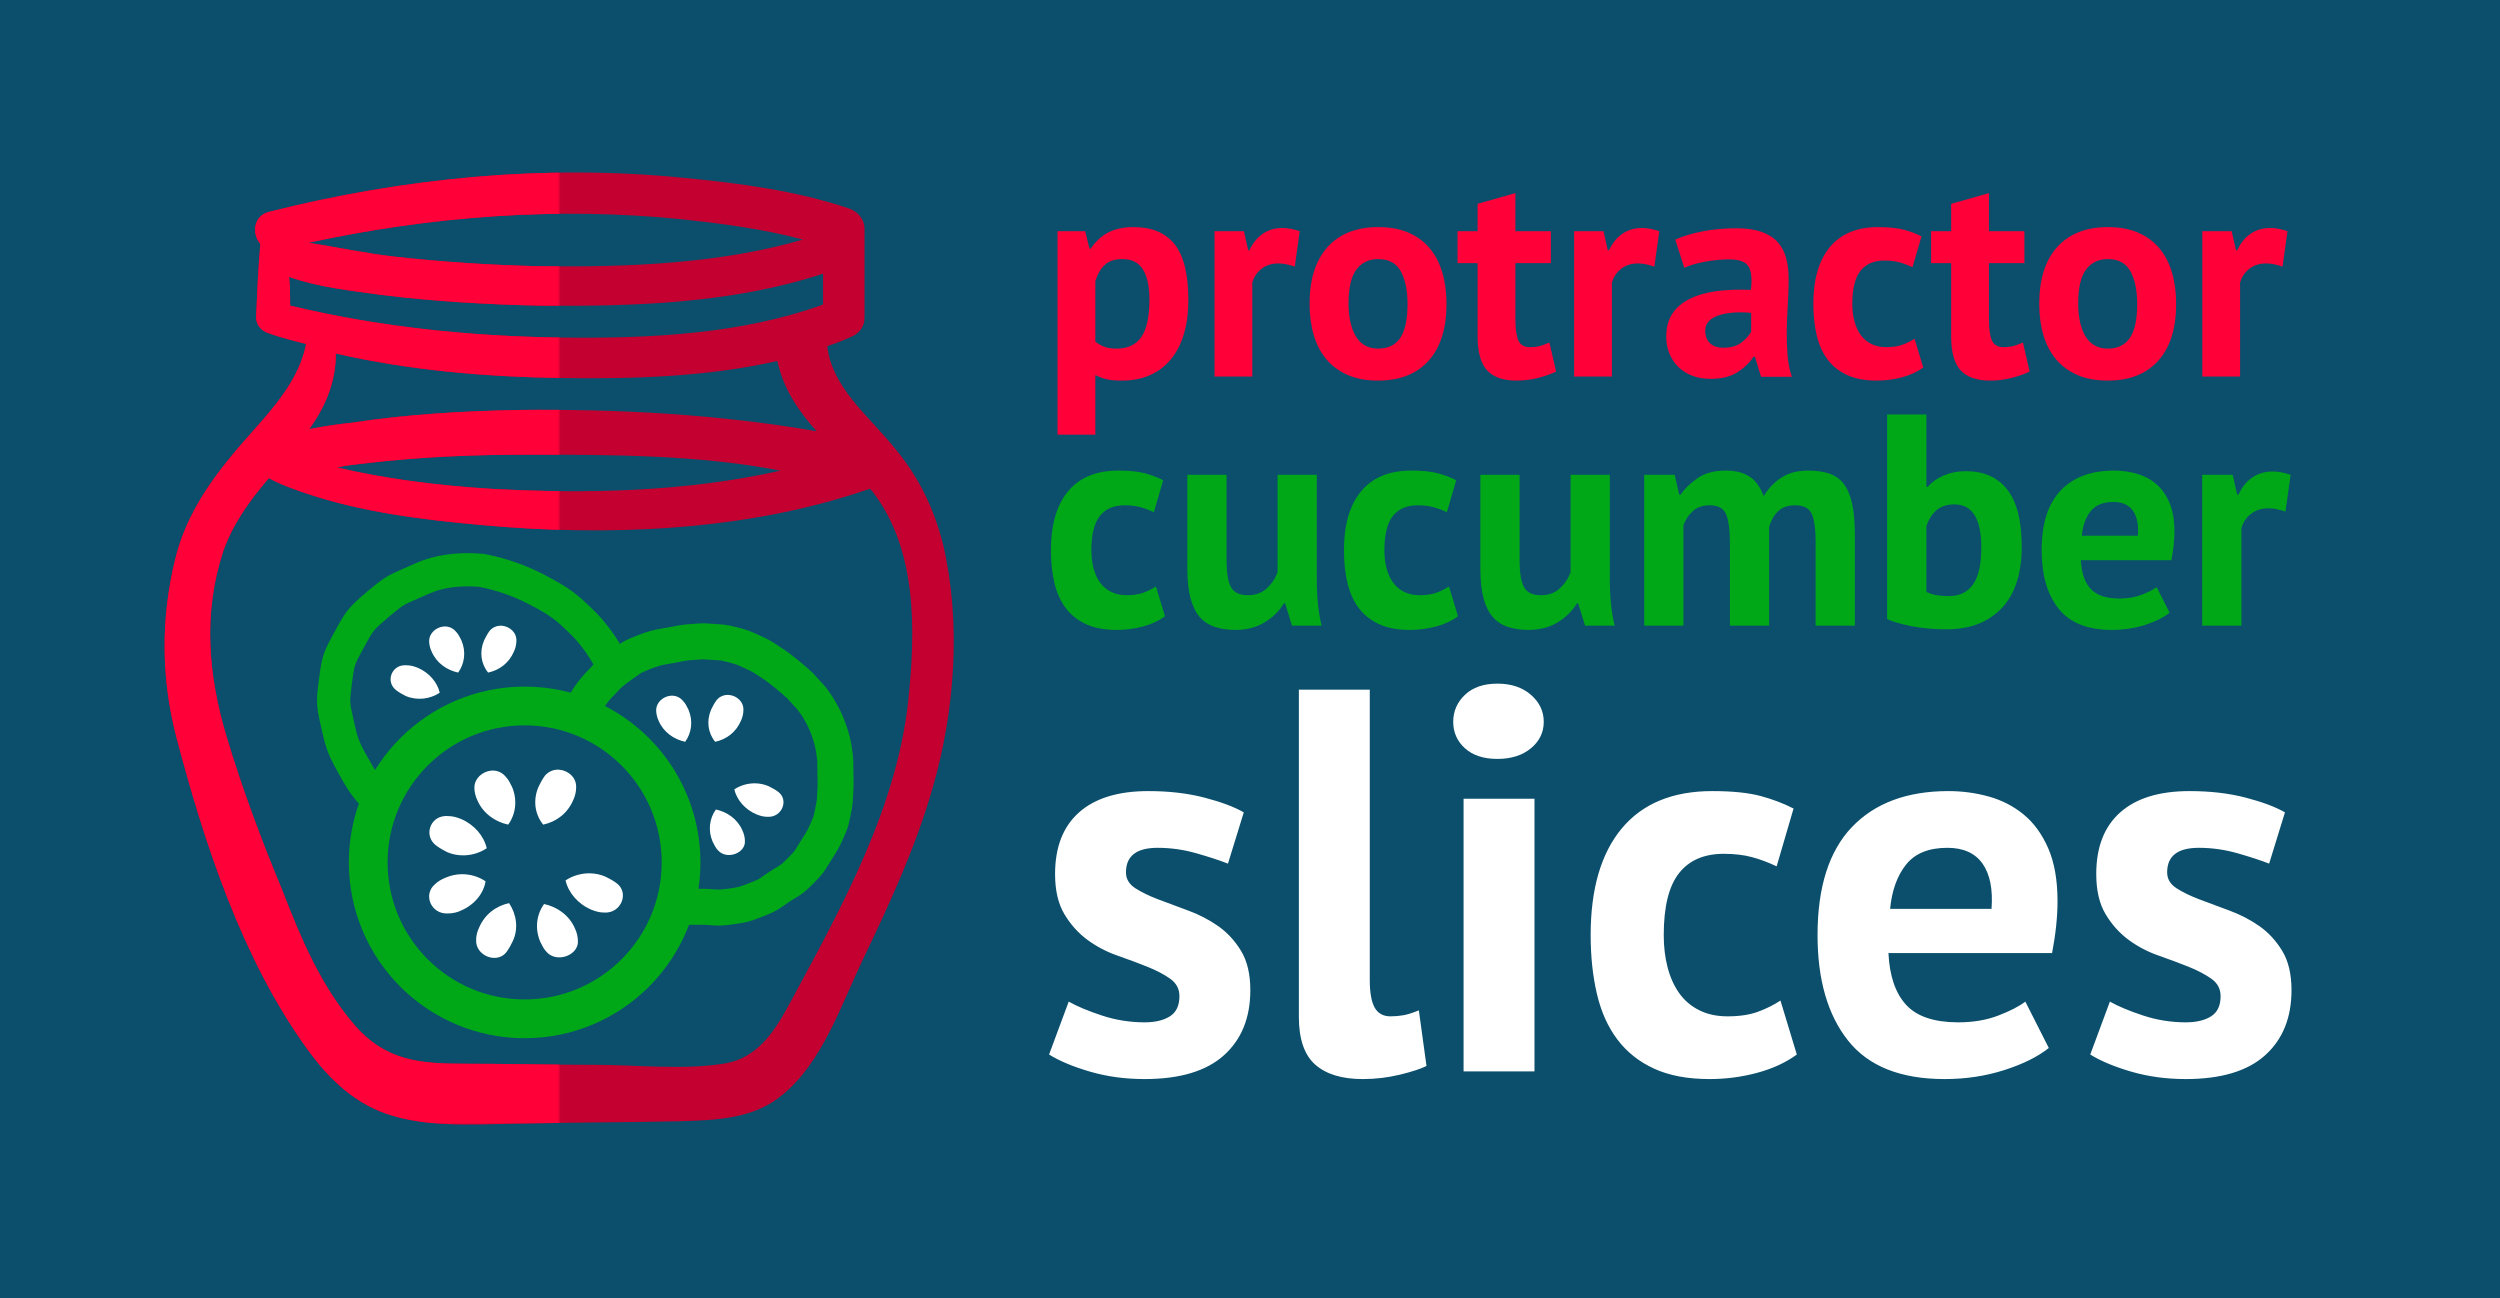 <?xml version="1.0" encoding="UTF-8"?>
<svg width="903px" height="469px" viewBox="0 0 903 469" version="1.1" xmlns="http://www.w3.org/2000/svg" xmlns:xlink="http://www.w3.org/1999/xlink">
    <!-- Generator: Sketch 55.2 (78181) - https://sketchapp.com -->
    <title>Logo</title>
    <desc>Created with Sketch.</desc>
    <defs>
        <rect id="path-1" x="0" y="0" width="143" height="344"></rect>
    </defs>
    <g id="Transparent" stroke="none" stroke-width="1" fill="none" fill-rule="evenodd">
        <g id="Logo">
            <rect id="background" fill="#0B4F6C" x="0" y="0" width="903" height="469"></rect>
            <g id="icon" transform="translate(59, 62)">
                <g id="jar">
                    <path d="M281.7,134.923 C278.242,121.077 272.479,109.538 263.258,98.769 C254.421,88 241.358,77.615 239.821,63 C242.511,62.231 245.2,61.077 247.889,59.923 C250.963,58.769 253.268,56.462 253.268,52.615 C253.268,41.846 253.268,31.462 253.268,20.692 C253.268,17.231 250.963,14.538 247.889,13.385 C228.679,6.846 207.932,4.154 187.953,2.231 C137.621,-2.769 86.905,2.231 38.111,14.538 C32.347,16.077 31.963,22.615 35.037,26.077 C34.268,34.923 33.884,43.769 33.5,52.615 C33.5,55.308 35.421,57.615 38.111,58.385 C42.337,59.923 46.947,61.077 51.558,62.231 C48.484,78.385 34.653,90.308 24.663,102.615 C15.442,113.769 7.758,125.692 4.3,139.923 C-1.079,161.846 -0.695,183.385 4.684,204.154 C14.674,242.231 28.505,284.538 51.942,316.846 C60.011,328 69.616,337.231 83.063,341.077 C98.816,345.692 116.874,343.769 133.011,343.769 C150.684,343.385 168.742,343.385 186.416,343 C199.479,342.615 213.311,342.231 223.684,333.385 C237.9,321.846 244.816,301.077 252.5,284.923 C262.105,264.923 271.711,244.154 277.858,222.615 C285.926,194.923 288.232,163 281.7,134.923 Z M187.568,17.231 C201.784,18.769 216.768,20.692 230.984,24.538 C200.632,33.385 167.205,34.538 135.7,34.154 C118.411,33.769 100.737,32.615 83.447,30.692 C73.074,29.538 62.7,27.231 52.326,25.692 C96.895,16.077 142.232,12.615 187.568,17.231 Z M45.795,48.385 C45.795,44.923 45.795,41.462 45.411,38 C56.168,41.846 68.079,43 78.837,44.538 C97.663,46.846 116.874,48 135.7,48.385 C169.511,48.769 205.626,47.615 238.284,36.846 C238.284,40.692 238.284,44.154 238.284,48 C208.7,58.769 175.274,60.308 144.153,59.923 C111.111,59.538 77.684,56.077 45.795,48.385 Z M128.784,86.077 C108.421,86.462 88.058,87.615 68.079,90.692 C64.237,91.077 58.474,91.846 52.711,93 C58.474,84.923 62.316,76.077 62.316,65.692 C89.211,71.846 116.874,74.154 144.153,74.538 C169.511,74.923 196.405,74.154 221.763,68.385 C224.068,78.769 229.447,86.462 235.979,93.769 C200.632,87.615 164.132,85.692 128.784,86.077 Z M222.916,108 C188.721,115.692 152.605,116.462 118.026,114.538 C99.584,113.385 80.758,111.077 62.7,106.846 C66.158,106.077 70,105.692 73.458,105.308 C92.668,103 112.263,102.231 131.474,102.231 C161.058,102.231 193.332,102.231 222.916,108 Z M269.021,191.462 C264.795,229.923 245.2,265.308 227.142,298.769 C221.379,309.538 215.232,320.308 202.168,322.231 C187.184,324.538 171.047,322.615 156.063,322.615 C140.695,322.615 124.942,322.231 109.574,322.231 C93.053,322.231 80.374,321.462 68.847,308 C56.937,294.154 49.637,276.846 43.105,259.923 C35.421,241.462 28.505,223 22.742,203.769 C16.211,181.846 14.289,159.538 21.589,137.231 C25.047,127.231 31.195,118.769 38.111,110.692 C42.337,113 46.563,114.538 51.174,116.077 C71.537,123 93.437,125.692 114.568,127.615 C160.289,131.846 210.237,129.923 254.037,114.923 C254.421,114.923 254.805,114.538 255.189,114.538 C255.574,114.923 255.574,114.923 255.958,115.308 C272.479,136.462 271.711,166.077 269.021,191.462 Z" id="Shape" fill="#C3002F" fill-rule="nonzero"></path>
                    <g id="jar-left">
                        <mask id="mask-2" fill="white">
                            <use xlink:href="#path-1"></use>
                        </mask>
                        <g id="Mask"></g>
                        <path d="M281.7,134.923 C278.242,121.077 272.479,109.538 263.258,98.769 C254.421,88 241.358,77.615 239.821,63 C242.511,62.231 245.2,61.077 247.889,59.923 C250.963,58.769 253.268,56.462 253.268,52.615 C253.268,41.846 253.268,31.462 253.268,20.692 C253.268,17.231 250.963,14.538 247.889,13.385 C228.679,6.846 207.932,4.154 187.953,2.231 C137.621,-2.769 86.905,2.231 38.111,14.538 C32.347,16.077 31.963,22.615 35.037,26.077 C34.268,34.923 33.884,43.769 33.5,52.615 C33.5,55.308 35.421,57.615 38.111,58.385 C42.337,59.923 46.947,61.077 51.558,62.231 C48.484,78.385 34.653,90.308 24.663,102.615 C15.442,113.769 7.758,125.692 4.3,139.923 C-1.079,161.846 -0.695,183.385 4.684,204.154 C14.674,242.231 28.505,284.538 51.942,316.846 C60.011,328 69.616,337.231 83.063,341.077 C98.816,345.692 116.874,343.769 133.011,343.769 C150.684,343.385 168.742,343.385 186.416,343 C199.479,342.615 213.311,342.231 223.684,333.385 C237.9,321.846 244.816,301.077 252.5,284.923 C262.105,264.923 271.711,244.154 277.858,222.615 C285.926,194.923 288.232,163 281.7,134.923 Z M187.568,17.231 C201.784,18.769 216.768,20.692 230.984,24.538 C200.632,33.385 167.205,34.538 135.7,34.154 C118.411,33.769 100.737,32.615 83.447,30.692 C73.074,29.538 62.7,27.231 52.326,25.692 C96.895,16.077 142.232,12.615 187.568,17.231 Z M45.795,48.385 C45.795,44.923 45.795,41.462 45.411,38 C56.168,41.846 68.079,43 78.837,44.538 C97.663,46.846 116.874,48 135.7,48.385 C169.511,48.769 205.626,47.615 238.284,36.846 C238.284,40.692 238.284,44.154 238.284,48 C208.7,58.769 175.274,60.308 144.153,59.923 C111.111,59.538 77.684,56.077 45.795,48.385 Z M128.784,86.077 C108.421,86.462 88.058,87.615 68.079,90.692 C64.237,91.077 58.474,91.846 52.711,93 C58.474,84.923 62.316,76.077 62.316,65.692 C89.211,71.846 116.874,74.154 144.153,74.538 C169.511,74.923 196.405,74.154 221.763,68.385 C224.068,78.769 229.447,86.462 235.979,93.769 C200.632,87.615 164.132,85.692 128.784,86.077 Z M222.916,108 C188.721,115.692 152.605,116.462 118.026,114.538 C99.584,113.385 80.758,111.077 62.7,106.846 C66.158,106.077 70,105.692 73.458,105.308 C92.668,103 112.263,102.231 131.474,102.231 C161.058,102.231 193.332,102.231 222.916,108 Z M269.021,191.462 C264.795,229.923 245.2,265.308 227.142,298.769 C221.379,309.538 215.232,320.308 202.168,322.231 C187.184,324.538 171.047,322.615 156.063,322.615 C140.695,322.615 124.942,322.231 109.574,322.231 C93.053,322.231 80.374,321.462 68.847,308 C56.937,294.154 49.637,276.846 43.105,259.923 C35.421,241.462 28.505,223 22.742,203.769 C16.211,181.846 14.289,159.538 21.589,137.231 C25.047,127.231 31.195,118.769 38.111,110.692 C42.337,113 46.563,114.538 51.174,116.077 C71.537,123 93.437,125.692 114.568,127.615 C160.289,131.846 210.237,129.923 254.037,114.923 C254.421,114.923 254.805,114.538 255.189,114.538 C255.574,114.923 255.574,114.923 255.958,115.308 C272.479,136.462 271.711,166.077 269.021,191.462 Z" id="Shape" fill="#FF0039" fill-rule="nonzero" mask="url(#mask-2)"></path>
                    </g>
                </g>
                <g id="slices" transform="translate(55, 137)" fill-rule="nonzero">
                    <g id="cucumber">
                        <path d="M67.415,27.028 C65.783,26.861 64.065,27.428 62.863,28.846 C61.989,30.01 61.442,31.137 60.86,32.301 C59.111,36.374 59.694,40.737 62.317,43.938 C66.396,43.065 69.855,40.465 71.604,36.392 C72.186,35.228 72.514,33.737 72.514,32.574 C72.696,29.483 70.135,27.307 67.415,27.028 Z M46.201,27.301 C43.54,27.554 41.011,29.665 41.011,32.574 C41.011,33.737 41.338,35.228 41.922,36.392 C43.67,40.465 47.402,43.065 51.482,43.937 C53.813,40.738 54.413,36.374 52.665,32.301 C52.082,31.137 51.536,29.992 50.662,29.119 C49.46,27.701 47.797,27.149 46.201,27.301 L46.201,27.301 Z M31.906,41.301 C27.312,41.537 25.26,47.301 29.084,50.301 C30.249,51.174 31.378,51.81 32.544,52.392 C36.622,54.137 41.339,53.538 44.835,51.21 C43.961,47.429 40.993,43.956 36.914,42.21 C35.457,41.629 34.274,41.301 32.817,41.301 C32.489,41.265 32.213,41.286 31.906,41.301 Z" id="Shape" fill="#FFFFFF"></path>
                        <path d="M77.173,19.312 C85.023,23.434 86.778,24.772 92.761,30.746 C96.487,34.466 100.083,40.071 101.786,43.783 L112.693,38.779 C110.441,33.871 106.103,27.11 101.239,22.254 C94.446,15.471 91.739,13.407 82.751,8.688 C75.923,5.103 68.662,2.574 60.987,1.107 L60.675,1.047 L60.358,1.021 C51.082,0.248 42.943,1.383 36.006,4.511 C34.411,5.23 29.27,7.445 28.182,7.97 C27.429,8.333 26.748,8.692 26.076,9.084 C24.081,10.248 22.229,11.649 18.921,14.44 C15.327,17.473 13.589,19.083 12.073,20.88 C11.338,21.751 10.688,22.638 10.041,23.642 C9.206,24.938 9.1,25.128 6.74,29.43 C2.677,36.835 2.289,38.047 1.179,46.565 C0.572,51.218 0.415,53.214 0.569,55.579 C0.71,57.744 0.92,58.827 2.144,64.308 C3.909,72.209 4.675,74.039 9.788,83.002 C13.612,89.706 17.009,93.586 21.231,94.723 L24.35,83.135 C24.612,83.206 24.715,83.26 24.695,83.245 C24.467,83.074 24.144,82.766 23.754,82.32 C22.755,81.179 21.557,79.414 20.212,77.057 C15.649,69.058 15.331,68.299 13.856,61.692 C12.801,56.97 12.626,56.069 12.543,54.799 C12.456,53.459 12.57,52.013 13.078,48.116 C13.999,41.055 13.928,41.276 17.26,35.202 C19.4,31.302 19.527,31.076 20.13,30.139 C20.506,29.555 20.853,29.082 21.244,28.618 C22.194,27.493 23.561,26.226 26.66,23.612 C29.477,21.235 30.872,20.179 32.123,19.449 C32.51,19.224 32.915,19.01 33.397,18.777 C34.209,18.386 39.137,16.263 40.939,15.45 C45.814,13.251 51.829,12.391 59.047,12.954 C65.45,14.209 71.487,16.327 77.173,19.312 Z" id="Path-2" fill="#00A818"></path>
                    </g>
                    <g id="cucumber" transform="translate(95, 32)">
                        <path d="M54.415,20.028 C52.783,19.861 51.065,20.428 49.863,21.846 C48.989,23.01 48.442,24.137 47.86,25.301 C46.111,29.374 46.694,33.737 49.317,36.938 C53.396,36.065 56.855,33.465 58.604,29.392 C59.186,28.228 59.514,26.737 59.514,25.574 C59.696,22.483 57.135,20.307 54.415,20.028 Z M33.201,20.301 C30.54,20.554 28.011,22.665 28.011,25.574 C28.011,26.737 28.338,28.228 28.922,29.392 C30.67,33.465 34.402,36.065 38.482,36.937 C40.813,33.738 41.413,29.374 39.665,25.301 C39.082,24.137 38.536,22.992 37.662,22.119 C36.46,20.701 34.797,20.149 33.201,20.301 L33.201,20.301 Z M63.794,51.938 C61.125,51.886 58.422,52.665 56.237,54.119 C57.111,57.901 60.079,61.374 64.158,63.119 C65.615,63.701 66.798,64.028 68.255,64.028 C73.5,64.319 76.067,57.846 71.988,54.938 C70.823,54.064 69.694,53.519 68.528,52.937 C66.999,52.283 65.395,51.968 63.794,51.937 L63.794,51.938 Z M49.59,61.392 C47.259,64.592 46.658,68.955 48.406,73.028 C48.989,74.192 49.535,75.337 50.41,76.21 C53.615,79.701 60.352,77.119 60.061,72.755 C60.061,71.592 59.733,70.101 59.15,68.937 C57.402,64.864 53.669,62.264 49.59,61.392 Z" id="Shape" fill="#FFFFFF"></path>
                        <path d="M79.169,25.442 C80.352,27.006 81.389,28.64 82.282,30.344 C83.214,32.125 83.995,33.995 84.624,35.958 C85.183,37.626 85.58,39.302 85.84,41.07 C86.114,42.929 86.161,43.289 86.193,43.777 C86.228,44.291 86.232,44.707 86.232,47 C86.232,48.158 86.249,49.007 86.284,50.038 C86.294,50.308 86.294,50.308 86.302,50.552 C86.308,50.733 86.313,50.868 86.316,50.995 C86.343,51.93 86.329,52.718 86.243,54.221 C86.216,54.695 86.193,55.127 86.168,55.639 C86.153,55.937 86.153,55.937 86.14,56.205 C86.127,56.459 86.122,56.553 86.115,56.685 C86.088,57.198 86.066,57.515 86.038,57.799 C85.974,58.445 85.848,59.171 85.508,60.766 C85.424,61.165 85.04,63.028 84.968,63.338 C84.927,63.512 84.894,63.642 84.86,63.756 C84.732,64.197 84.493,64.785 83.661,66.663 C83.064,68.011 82.689,68.772 82.328,69.399 C82.26,69.517 82.189,69.637 82.11,69.766 C82.05,69.865 80.559,72.194 79.797,73.451 C78.485,75.615 78.238,76.004 77.889,76.454 C77.529,76.918 77.155,77.319 75.327,79.198 C74.204,80.353 73.603,80.891 73.07,81.271 C72.952,81.355 72.823,81.442 72.668,81.541 C72.658,81.547 70.235,83.02 69.011,83.819 C67.707,84.671 65.452,86.277 65.579,86.192 C65.452,86.277 65.345,86.345 65.238,86.408 C64.72,86.713 63.88,87.096 62.109,87.796 C57.892,89.464 57.823,89.482 53.326,90.086 C51.587,90.32 50.727,90.351 49.624,90.277 C49.479,90.268 49.322,90.256 49.113,90.24 L48.497,90.191 C47.093,90.08 45.986,90.028 44.5,90.028 L35.343,90.028 L35.343,103.028 L44.5,103.028 C45.607,103.028 46.388,103.065 47.479,103.151 L48.091,103.199 C48.348,103.22 48.554,103.235 48.76,103.249 C50.741,103.381 52.47,103.318 55.057,102.97 C60.578,102.229 61.67,101.95 66.891,99.885 C69.238,98.957 70.611,98.331 71.836,97.609 C72.171,97.412 72.49,97.21 72.818,96.99 C72.923,96.92 75.09,95.376 76.118,94.705 C77.119,94.051 79.488,92.611 79.697,92.477 C80.016,92.272 80.313,92.072 80.607,91.863 C81.872,90.963 83.022,89.932 84.647,88.261 C86.889,85.956 87.372,85.438 88.159,84.424 C88.949,83.406 89.283,82.88 90.914,80.19 C91.568,79.11 93.049,76.798 93.211,76.531 C93.344,76.313 93.47,76.1 93.594,75.885 C94.213,74.811 94.78,73.661 95.547,71.928 C96.619,69.508 96.99,68.593 97.338,67.406 C97.445,67.039 97.539,66.674 97.632,66.273 C97.746,65.78 98.17,63.723 98.224,63.472 C98.655,61.445 98.854,60.302 98.975,59.079 C99.026,58.56 99.061,58.064 99.097,57.369 C99.105,57.22 99.11,57.113 99.124,56.848 C99.137,56.576 99.137,56.576 99.151,56.288 C99.175,55.805 99.197,55.403 99.222,54.965 C99.329,53.103 99.348,51.945 99.311,50.628 C99.307,50.469 99.302,50.309 99.294,50.103 C99.286,49.849 99.286,49.849 99.277,49.595 C99.246,48.703 99.232,47.998 99.232,47 C99.232,44.32 99.227,43.848 99.165,42.91 C99.099,41.935 99.033,41.431 98.701,39.176 C98.33,36.658 97.756,34.234 96.977,31.909 C96.147,29.318 95.079,26.759 93.799,24.315 C92.518,21.869 91.025,19.536 89.322,17.318 L89.157,17.104 L84.617,12.111 L84.424,11.93 C82.686,10.308 80.891,8.762 79.038,7.293 C78.87,7.16 76.922,5.599 76.417,5.211 C76.311,5.129 76.207,5.049 76.102,4.971 C75.156,4.257 74.168,3.579 72.567,2.543 C72.167,2.284 70.991,1.518 70.767,1.373 C70.167,0.986 69.735,0.718 69.284,0.455 C69.097,0.347 68.911,0.243 68.721,0.139 C67.919,-0.298 67.116,-0.682 65.503,-1.416 C65.4,-1.463 63.978,-2.114 63.625,-2.272 C62.972,-2.566 62.465,-2.782 61.945,-2.985 C61.505,-3.157 61.07,-3.313 60.608,-3.464 C59.711,-3.758 58.719,-4.033 57.173,-4.425 C55.027,-4.97 53.915,-5.205 52.683,-5.352 C52.217,-5.408 51.774,-5.446 51.179,-5.486 C51.036,-5.496 50.889,-5.506 50.679,-5.519 C50.42,-5.535 50.42,-5.535 50.146,-5.553 C49.691,-5.582 49.304,-5.609 48.878,-5.64 C46.432,-5.822 45.794,-5.859 44.793,-5.85 C43.936,-5.842 44.024,-5.848 41.2,-5.641 C37.509,-5.37 36.85,-5.279 33.002,-4.494 C32.264,-4.344 31.937,-4.287 30.41,-4.035 C30.142,-3.99 29.936,-3.956 29.732,-3.921 C26.845,-3.426 24.598,-2.821 21.361,-1.551 C19.039,-0.639 17.738,-0.075 16.56,0.56 C16.102,0.807 15.669,1.062 15.232,1.34 C14.47,1.826 11.633,3.872 11.275,4.122 C8.214,6.263 5.738,8.424 3.848,10.653 C1.677,12.816 -0.247,15.162 -1.92,17.688 C-3.684,20.353 -5.055,23.045 -6.018,25.768 L6.238,30.103 C6.834,28.419 7.723,26.673 8.92,24.865 C10.148,23.01 11.571,21.288 13.191,19.696 L13.434,19.457 L13.651,19.195 C14.746,17.867 16.437,16.376 18.725,14.776 C19.371,14.324 21.829,12.552 22.225,12.3 C22.396,12.19 22.553,12.098 22.725,12.005 C23.325,11.682 24.241,11.284 26.11,10.551 C28.483,9.619 29.88,9.243 31.928,8.892 C32.102,8.863 32.285,8.832 32.53,8.792 C34.23,8.511 34.641,8.439 35.599,8.244 C38.907,7.569 39.017,7.554 42.151,7.324 C44.488,7.153 44.481,7.154 44.911,7.15 C45.402,7.145 45.883,7.173 47.914,7.324 C48.388,7.359 48.816,7.388 49.312,7.42 C49.599,7.439 49.599,7.439 49.854,7.455 C50.047,7.467 50.178,7.476 50.299,7.484 C50.692,7.51 50.935,7.531 51.143,7.556 C51.68,7.62 52.334,7.759 53.975,8.175 C55.26,8.501 56.007,8.709 56.565,8.891 C56.796,8.967 57.003,9.041 57.216,9.124 C57.724,9.323 56.963,8.98 60.119,10.416 C61.461,11.027 62.055,11.311 62.504,11.556 C62.59,11.603 62.674,11.65 62.76,11.7 C63.001,11.84 63.274,12.01 63.716,12.295 C63.912,12.422 65.081,13.183 65.505,13.457 C66.866,14.338 67.612,14.85 68.275,15.35 C68.346,15.403 68.418,15.458 68.492,15.515 C68.876,15.811 70.7,17.272 70.962,17.48 C72.472,18.677 73.938,19.935 75.36,21.254 L79.169,25.442 Z" id="Path-3" fill="#00A818"></path>
                    </g>
                    <g id="cucumber" transform="translate(12, 49)">
                        <path d="M63.5,127 C98.57,127 127,98.57 127,63.5 C127,28.43 98.57,0 63.5,0 C28.43,0 0,28.43 0,63.5 C0,98.57 28.43,127 63.5,127 Z M63.5,113 C36.162,113 14,90.838 14,63.5 C14,36.162 36.162,14 63.5,14 C90.838,14 113,36.162 113,63.5 C113,90.838 90.838,113 63.5,113 Z" id="Oval" fill="#00A818"></path>
                        <path d="M76.151,30.033 C74.247,29.837 72.242,30.502 70.84,32.165 C69.82,33.529 69.183,34.851 68.503,36.215 C66.463,40.99 67.143,46.106 70.203,49.858 C74.961,48.834 78.998,45.786 81.038,41.011 C81.717,39.647 82.1,37.899 82.1,36.535 C82.312,32.911 79.325,30.36 76.151,30.033 Z M51.401,30.353 C48.297,30.649 45.346,33.125 45.346,36.535 C45.346,37.899 45.728,39.647 46.408,41.011 C48.448,45.786 52.803,48.834 57.562,49.857 C60.281,46.106 60.982,40.99 58.943,36.215 C58.263,34.851 57.626,33.508 56.606,32.485 C55.203,30.822 53.263,30.175 51.401,30.353 L51.401,30.353 Z M34.724,46.767 C29.364,47.043 26.97,53.801 31.431,57.319 C32.791,58.341 34.108,59.088 35.468,59.77 C40.226,61.816 45.729,61.113 49.808,58.384 C48.788,53.951 45.325,49.879 40.566,47.833 C38.867,47.151 37.486,46.767 35.787,46.767 C35.404,46.724 35.081,46.749 34.724,46.767 Z M87.093,67.444 C83.979,67.384 80.826,68.297 78.276,70.002 C79.296,74.436 82.759,78.507 87.518,80.553 C89.217,81.235 90.598,81.619 92.298,81.619 C98.416,81.96 101.412,74.372 96.653,70.961 C95.293,69.938 93.976,69.298 92.616,68.616 C90.832,67.849 88.961,67.48 87.093,67.444 L87.093,67.444 Z M40.672,67.763 C38.804,67.8 36.934,68.169 35.149,68.936 C33.449,69.618 32.132,70.364 31.112,71.387 C26.693,75.139 29.668,82.28 35.786,81.939 C37.486,81.939 39.207,81.555 40.566,80.873 C45.325,78.827 48.703,74.755 49.383,70.321 C46.808,68.6 43.769,67.707 40.672,67.763 L40.672,67.763 Z M57.881,78.209 C53.122,79.232 49.086,82.28 47.046,87.055 C46.366,88.419 45.984,90.06 45.984,91.425 C45.644,97.223 53.526,100.335 56.925,95.901 C57.945,94.537 58.582,93.215 59.262,91.851 C61.302,87.417 60.6,82.301 57.881,78.209 L57.881,78.209 Z M70.522,78.528 C67.802,82.28 67.101,87.396 69.141,92.171 C69.821,93.535 70.458,94.878 71.478,95.901 C75.217,99.994 83.077,96.967 82.738,91.851 C82.738,90.487 82.355,88.739 81.675,87.374 C79.636,82.6 75.281,79.551 70.522,78.528 Z" id="Shape" fill="#FFFFFF"></path>
                    </g>
                </g>
            </g>
            <path d="M426.008,359.814 C426.008,357.187 424.892,355.086 422.659,353.51 C420.426,351.934 417.668,350.489 414.385,349.176 C411.102,347.863 407.49,346.517 403.55,345.137 C399.61,343.758 395.998,341.854 392.715,339.425 C389.432,336.995 386.674,333.909 384.441,330.166 C382.208,326.422 381.092,321.596 381.092,315.686 C381.092,305.967 383.981,298.547 389.76,293.425 C395.539,288.303 403.878,285.742 414.779,285.742 C422.265,285.742 429.029,286.53 435.07,288.106 C441.111,289.682 445.839,291.455 449.254,293.425 L443.541,311.943 C440.52,310.761 436.712,309.513 432.115,308.2 C427.518,306.887 422.856,306.23 418.128,306.23 C410.511,306.23 406.702,309.185 406.702,315.095 C406.702,317.459 407.818,319.363 410.051,320.808 C412.284,322.253 415.042,323.599 418.325,324.846 C421.608,326.094 425.22,327.44 429.16,328.885 C433.1,330.33 436.712,332.201 439.995,334.5 C443.278,336.798 446.036,339.786 448.269,343.463 C450.502,347.14 451.618,351.868 451.618,357.647 C451.618,367.628 448.433,375.475 442.063,381.188 C435.694,386.902 426.139,389.758 413.4,389.758 C406.439,389.758 399.906,388.872 393.798,387.099 C387.691,385.325 382.734,383.257 378.925,380.893 L386.017,361.784 C389.038,363.491 393.043,365.166 398.034,366.808 C403.025,368.449 408.147,369.27 413.4,369.27 C417.209,369.27 420.262,368.548 422.56,367.103 C424.859,365.658 426.008,363.229 426.008,359.814 Z M494.761,353.904 C494.761,358.501 495.352,361.85 496.534,363.951 C497.716,366.052 499.62,367.103 502.247,367.103 C503.823,367.103 505.366,366.972 506.877,366.709 C508.387,366.446 510.258,365.855 512.491,364.936 L515.249,385.03 C513.148,386.081 509.93,387.131 505.596,388.182 C501.262,389.233 496.797,389.758 492.2,389.758 C484.714,389.758 479.001,388.018 475.061,384.538 C471.121,381.057 469.151,375.311 469.151,367.3 L469.151,249.1 L494.761,249.1 L494.761,353.904 Z M528.645,288.5 L554.255,288.5 L554.255,387 L528.645,387 L528.645,288.5 Z M524.902,260.723 C524.902,256.914 526.314,253.664 529.138,250.971 C531.961,248.279 535.868,246.933 540.859,246.933 C545.85,246.933 549.888,248.279 552.975,250.971 C556.061,253.664 557.604,256.914 557.604,260.723 C557.604,264.532 556.061,267.716 552.975,270.277 C549.888,272.839 545.85,274.119 540.859,274.119 C535.868,274.119 531.961,272.839 529.138,270.277 C526.314,267.716 524.902,264.532 524.902,260.723 Z M649.012,380.893 C645.072,383.782 640.311,385.982 634.73,387.493 C629.148,389.003 623.402,389.758 617.492,389.758 C609.612,389.758 602.947,388.51 597.496,386.015 C592.046,383.52 587.614,380.007 584.199,375.476 C580.784,370.944 578.322,365.461 576.812,359.026 C575.301,352.591 574.546,345.499 574.546,337.75 C574.546,321.071 578.289,308.233 585.775,299.236 C593.261,290.24 604.162,285.742 618.477,285.742 C625.7,285.742 631.512,286.333 635.912,287.515 C640.311,288.697 644.284,290.207 647.83,292.046 L641.723,312.928 C638.702,311.483 635.715,310.367 632.76,309.579 C629.804,308.791 626.423,308.397 622.614,308.397 C615.522,308.397 610.137,310.728 606.46,315.39 C602.783,320.053 600.944,327.506 600.944,337.75 C600.944,341.953 601.404,345.827 602.323,349.373 C603.242,352.919 604.621,356.005 606.46,358.632 C608.299,361.259 610.695,363.327 613.65,364.837 C616.606,366.348 620.053,367.103 623.993,367.103 C628.327,367.103 632.004,366.545 635.025,365.428 C638.046,364.312 640.738,362.966 643.102,361.39 L649.012,380.893 Z M740.026,378.529 C736.086,381.681 730.734,384.34 723.971,386.507 C717.207,388.675 710.016,389.758 702.399,389.758 C686.508,389.758 674.885,385.129 667.53,375.87 C660.175,366.61 656.498,353.904 656.498,337.75 C656.498,320.414 660.635,307.412 668.909,298.744 C677.183,290.076 688.806,285.742 703.778,285.742 C708.769,285.742 713.628,286.399 718.356,287.712 C723.084,289.025 727.287,291.192 730.964,294.213 C734.641,297.234 737.596,301.305 739.829,306.427 C742.062,311.549 743.178,317.919 743.178,325.536 C743.178,328.294 743.014,331.249 742.686,334.401 C742.357,337.553 741.865,340.836 741.208,344.251 L682.108,344.251 C682.502,352.525 684.636,358.763 688.51,362.966 C692.385,367.169 698.656,369.27 707.324,369.27 C712.709,369.27 717.535,368.449 721.803,366.808 C726.072,365.166 729.322,363.491 731.555,361.784 L740.026,378.529 Z M703.384,306.23 C696.686,306.23 691.728,308.233 688.51,312.238 C685.293,316.244 683.356,321.596 682.699,328.294 L719.341,328.294 C719.866,321.202 718.783,315.752 716.091,311.943 C713.398,308.134 709.163,306.23 703.384,306.23 Z M802.081,359.814 C802.081,357.187 800.965,355.086 798.732,353.51 C796.499,351.934 793.741,350.489 790.458,349.176 C787.175,347.863 783.563,346.517 779.623,345.137 C775.683,343.758 772.071,341.854 768.788,339.425 C765.505,336.995 762.747,333.909 760.514,330.166 C758.281,326.422 757.165,321.596 757.165,315.686 C757.165,305.967 760.054,298.547 765.833,293.425 C771.612,288.303 779.951,285.742 790.852,285.742 C798.338,285.742 805.102,286.53 811.143,288.106 C817.184,289.682 821.912,291.455 825.327,293.425 L819.614,311.943 C816.593,310.761 812.785,309.513 808.188,308.2 C803.591,306.887 798.929,306.23 794.201,306.23 C786.584,306.23 782.775,309.185 782.775,315.095 C782.775,317.459 783.891,319.363 786.124,320.808 C788.357,322.253 791.115,323.599 794.398,324.846 C797.681,326.094 801.293,327.44 805.233,328.885 C809.173,330.33 812.785,332.201 816.068,334.5 C819.351,336.798 822.109,339.786 824.342,343.463 C826.575,347.14 827.691,351.868 827.691,357.647 C827.691,367.628 824.506,375.475 818.136,381.188 C811.767,386.902 802.212,389.758 789.473,389.758 C782.512,389.758 775.979,388.872 769.871,387.099 C763.764,385.325 758.807,383.257 754.998,380.893 L762.09,361.784 C765.111,363.491 769.116,365.166 774.107,366.808 C779.098,368.449 784.22,369.27 789.473,369.27 C793.282,369.27 796.335,368.548 798.634,367.103 C800.932,365.658 802.081,363.229 802.081,359.814 Z" id="slices" fill="#FFFFFF" fill-rule="nonzero"></path>
            <path d="M420.799,222.621 C418.619,224.22 415.985,225.437 412.897,226.273 C409.808,227.108 406.629,227.526 403.359,227.526 C398.999,227.526 395.311,226.836 392.296,225.455 C389.28,224.074 386.827,222.131 384.938,219.624 C383.049,217.116 381.686,214.083 380.851,210.522 C380.015,206.961 379.597,203.037 379.597,198.75 C379.597,189.521 381.668,182.418 385.81,177.44 C389.952,172.463 395.983,169.974 403.904,169.974 C407.901,169.974 411.116,170.301 413.55,170.955 C415.985,171.609 418.183,172.445 420.145,173.462 L416.766,185.016 C415.095,184.217 413.442,183.599 411.807,183.163 C410.171,182.727 408.3,182.509 406.193,182.509 C402.269,182.509 399.29,183.799 397.255,186.379 C395.22,188.958 394.203,193.082 394.203,198.75 C394.203,201.075 394.457,203.219 394.966,205.181 C395.475,207.143 396.238,208.851 397.255,210.304 C398.272,211.757 399.598,212.902 401.233,213.738 C402.869,214.573 404.776,214.991 406.956,214.991 C409.354,214.991 411.389,214.682 413.06,214.065 C414.731,213.447 416.221,212.702 417.529,211.83 L420.799,222.621 Z M443.035,171.5 L443.035,202.456 C443.035,206.889 443.562,210.086 444.615,212.048 C445.669,214.01 447.722,214.991 450.774,214.991 C453.463,214.991 455.697,214.192 457.478,212.593 C459.258,210.994 460.584,209.032 461.456,206.707 L461.456,171.5 L475.626,171.5 L475.626,209.432 C475.626,212.411 475.771,215.336 476.062,218.207 C476.353,221.077 476.789,223.675 477.37,226 L466.688,226 L464.181,217.934 L463.745,217.934 C462.074,220.695 459.748,222.984 456.769,224.801 C453.79,226.618 450.265,227.526 446.196,227.526 C443.435,227.526 440.964,227.163 438.784,226.436 C436.604,225.709 434.787,224.51 433.334,222.839 C431.881,221.168 430.773,218.915 430.01,216.081 C429.246,213.247 428.865,209.686 428.865,205.399 L428.865,171.5 L443.035,171.5 Z M526.638,222.621 C524.458,224.22 521.824,225.437 518.736,226.273 C515.647,227.108 512.468,227.526 509.198,227.526 C504.838,227.526 501.15,226.836 498.135,225.455 C495.119,224.074 492.666,222.131 490.777,219.624 C488.888,217.116 487.525,214.083 486.69,210.522 C485.854,206.961 485.436,203.037 485.436,198.75 C485.436,189.521 487.507,182.418 491.649,177.44 C495.791,172.463 501.822,169.974 509.743,169.974 C513.74,169.974 516.955,170.301 519.389,170.955 C521.824,171.609 524.022,172.445 525.984,173.462 L522.605,185.016 C520.934,184.217 519.281,183.599 517.645,183.163 C516.01,182.727 514.139,182.509 512.032,182.509 C508.108,182.509 505.129,183.799 503.094,186.379 C501.059,188.958 500.042,193.082 500.042,198.75 C500.042,201.075 500.296,203.219 500.805,205.181 C501.314,207.143 502.077,208.851 503.094,210.304 C504.111,211.757 505.437,212.902 507.072,213.738 C508.708,214.573 510.615,214.991 512.795,214.991 C515.193,214.991 517.228,214.682 518.899,214.065 C520.57,213.447 522.06,212.702 523.368,211.83 L526.638,222.621 Z M548.874,171.5 L548.874,202.456 C548.874,206.889 549.401,210.086 550.455,212.048 C551.508,214.01 553.561,214.991 556.613,214.991 C559.302,214.991 561.536,214.192 563.317,212.593 C565.097,210.994 566.423,209.032 567.295,206.707 L567.295,171.5 L581.465,171.5 L581.465,209.432 C581.465,212.411 581.61,215.336 581.901,218.207 C582.192,221.077 582.628,223.675 583.209,226 L572.527,226 L570.02,217.934 L569.584,217.934 C567.913,220.695 565.587,222.984 562.608,224.801 C559.629,226.618 556.104,227.526 552.035,227.526 C549.274,227.526 546.803,227.163 544.623,226.436 C542.443,225.709 540.626,224.51 539.173,222.839 C537.72,221.168 536.612,218.915 535.848,216.081 C535.085,213.247 534.704,209.686 534.704,205.399 L534.704,171.5 L548.874,171.5 Z M624.847,226 L624.847,196.352 C624.847,191.338 624.375,187.777 623.43,185.67 C622.485,183.563 620.523,182.509 617.544,182.509 C615.073,182.509 613.075,183.181 611.549,184.525 C610.023,185.87 608.86,187.596 608.061,189.703 L608.061,226 L593.891,226 L593.891,171.5 L604.9,171.5 L606.535,178.694 L606.971,178.694 C608.642,176.369 610.768,174.334 613.347,172.59 C615.927,170.846 619.252,169.974 623.321,169.974 C626.809,169.974 629.661,170.682 631.878,172.1 C634.094,173.517 635.82,175.896 637.055,179.239 C638.726,176.405 640.87,174.152 643.486,172.481 C646.102,170.81 649.263,169.974 652.969,169.974 C656.021,169.974 658.619,170.337 660.763,171.064 C662.906,171.791 664.65,173.044 665.995,174.825 C667.339,176.605 668.338,178.985 668.992,181.964 C669.646,184.943 669.973,188.722 669.973,193.3 L669.973,226 L655.803,226 L655.803,195.371 C655.803,191.084 655.349,187.868 654.441,185.725 C653.532,183.581 651.516,182.509 648.391,182.509 C645.848,182.509 643.831,183.199 642.341,184.58 C640.852,185.961 639.744,187.85 639.017,190.248 L639.017,226 L624.847,226 Z M681.636,149.7 L695.806,149.7 L695.806,175.86 L696.242,175.86 C697.768,174.116 699.73,172.735 702.128,171.718 C704.526,170.701 707.178,170.192 710.085,170.192 C716.625,170.192 721.621,172.426 725.072,176.895 C728.524,181.365 730.25,188.177 730.25,197.333 C730.25,207.143 727.834,214.591 723.001,219.678 C718.169,224.765 711.538,227.308 703.109,227.308 C698.458,227.308 694.207,226.927 690.356,226.163 C686.505,225.4 683.598,224.547 681.636,223.602 L681.636,149.7 Z M705.943,182.182 C703.327,182.182 701.202,182.854 699.567,184.198 C697.931,185.543 696.678,187.487 695.806,190.03 L695.806,213.792 C696.969,214.373 698.222,214.773 699.567,214.991 C700.911,215.209 702.346,215.318 703.872,215.318 C707.723,215.318 710.648,213.919 712.646,211.121 C714.645,208.324 715.644,203.873 715.644,197.769 C715.644,187.378 712.41,182.182 705.943,182.182 Z M783.66,221.313 C781.48,223.057 778.519,224.528 774.777,225.727 C771.034,226.927 767.056,227.526 762.841,227.526 C754.048,227.526 747.617,224.965 743.548,219.841 C739.479,214.718 737.444,207.688 737.444,198.75 C737.444,189.158 739.733,181.964 744.311,177.168 C748.889,172.372 755.32,169.974 763.604,169.974 C766.365,169.974 769.054,170.337 771.67,171.064 C774.286,171.791 776.611,172.99 778.646,174.661 C780.681,176.332 782.316,178.585 783.551,181.419 C784.786,184.253 785.404,187.777 785.404,191.992 C785.404,193.518 785.313,195.153 785.131,196.897 C784.95,198.641 784.677,200.458 784.314,202.347 L751.614,202.347 C751.832,206.925 753.013,210.377 755.157,212.702 C757.3,215.027 760.77,216.19 765.566,216.19 C768.545,216.19 771.216,215.736 773.577,214.827 C775.939,213.919 777.738,212.993 778.973,212.048 L783.66,221.313 Z M763.386,181.31 C759.68,181.31 756.937,182.418 755.157,184.635 C753.376,186.851 752.304,189.812 751.941,193.518 L772.215,193.518 C772.506,189.594 771.906,186.578 770.417,184.471 C768.927,182.364 766.583,181.31 763.386,181.31 Z M825.516,184.798 C823.263,183.999 821.229,183.599 819.412,183.599 C816.869,183.599 814.743,184.271 813.035,185.615 C811.328,186.96 810.183,188.686 809.602,190.793 L809.602,226 L795.432,226 L795.432,171.5 L806.441,171.5 L808.076,178.694 L808.512,178.694 C809.747,176.005 811.419,173.934 813.526,172.481 C815.633,171.028 818.104,170.301 820.938,170.301 C822.827,170.301 824.971,170.701 827.369,171.5 L825.516,184.798 Z" id="cucumber" fill="#00A818" fill-rule="nonzero"></path>
            <path d="M381.985,83.5 L391.96,83.5 L393.535,89.8 L393.955,89.8 C395.775,87.14 397.927,85.18 400.413,83.92 C402.898,82.66 405.925,82.03 409.495,82.03 C416.075,82.03 421.01,84.112 424.3,88.278 C427.59,92.443 429.235,99.145 429.235,108.385 C429.235,112.865 428.71,116.907 427.66,120.513 C426.61,124.118 425.053,127.18 422.988,129.7 C420.922,132.22 418.403,134.145 415.428,135.475 C412.452,136.805 409.04,137.47 405.19,137.47 C403.02,137.47 401.235,137.313 399.835,136.998 C398.435,136.682 397.035,136.175 395.635,135.475 L395.635,157 L381.985,157 L381.985,83.5 Z M405.4,93.58 C402.74,93.58 400.658,94.245 399.152,95.575 C397.647,96.905 396.475,98.9 395.635,101.56 L395.635,123.4 C396.615,124.17 397.682,124.782 398.837,125.237 C399.993,125.693 401.515,125.92 403.405,125.92 C407.325,125.92 410.265,124.538 412.225,121.772 C414.185,119.007 415.165,114.44 415.165,108.07 C415.165,103.45 414.395,99.88 412.855,97.36 C411.315,94.84 408.83,93.58 405.4,93.58 Z M467.665,96.31 C465.495,95.54 463.535,95.155 461.785,95.155 C459.335,95.155 457.288,95.802 455.642,97.097 C453.997,98.393 452.895,100.055 452.335,102.085 L452.335,136 L438.685,136 L438.685,83.5 L449.29,83.5 L450.865,90.43 L451.285,90.43 C452.475,87.84 454.085,85.845 456.115,84.445 C458.145,83.045 460.525,82.345 463.255,82.345 C465.075,82.345 467.14,82.73 469.45,83.5 L467.665,96.31 Z M473.02,109.75 C473.02,100.86 475.19,94.018 479.53,89.222 C483.87,84.427 489.96,82.03 497.8,82.03 C502,82.03 505.64,82.695 508.72,84.025 C511.8,85.355 514.355,87.227 516.385,89.642 C518.415,92.058 519.937,94.98 520.952,98.41 C521.968,101.84 522.475,105.62 522.475,109.75 C522.475,118.64 520.323,125.482 516.018,130.278 C511.712,135.073 505.64,137.47 497.8,137.47 C493.6,137.47 489.96,136.805 486.88,135.475 C483.8,134.145 481.228,132.273 479.163,129.857 C477.097,127.442 475.558,124.52 474.543,121.09 C473.527,117.66 473.02,113.88 473.02,109.75 Z M487.09,109.75 C487.09,112.06 487.3,114.195 487.72,116.155 C488.14,118.115 488.77,119.83 489.61,121.3 C490.45,122.77 491.552,123.907 492.918,124.713 C494.283,125.518 495.91,125.92 497.8,125.92 C501.37,125.92 504.03,124.625 505.78,122.035 C507.53,119.445 508.405,115.35 508.405,109.75 C508.405,104.92 507.6,101.018 505.99,98.043 C504.38,95.067 501.65,93.58 497.8,93.58 C494.44,93.58 491.815,94.84 489.925,97.36 C488.035,99.88 487.09,104.01 487.09,109.75 Z M526.465,83.5 L533.71,83.5 L533.71,73.63 L547.36,69.745 L547.36,83.5 L560.17,83.5 L560.17,95.05 L547.36,95.05 L547.36,115.21 C547.36,118.85 547.727,121.457 548.462,123.032 C549.198,124.608 550.58,125.395 552.61,125.395 C554.01,125.395 555.217,125.255 556.232,124.975 C557.248,124.695 558.385,124.275 559.645,123.715 L562.06,134.215 C560.17,135.125 557.965,135.895 555.445,136.525 C552.925,137.155 550.37,137.47 547.78,137.47 C542.95,137.47 539.398,136.228 537.122,133.743 C534.847,131.257 533.71,127.18 533.71,121.51 L533.71,95.05 L526.465,95.05 L526.465,83.5 Z M597.55,96.31 C595.38,95.54 593.42,95.155 591.67,95.155 C589.22,95.155 587.173,95.802 585.528,97.097 C583.882,98.393 582.78,100.055 582.22,102.085 L582.22,136 L568.57,136 L568.57,83.5 L579.175,83.5 L580.75,90.43 L581.17,90.43 C582.36,87.84 583.97,85.845 586,84.445 C588.03,83.045 590.41,82.345 593.14,82.345 C594.96,82.345 597.025,82.73 599.335,83.5 L597.55,96.31 Z M605.11,86.545 C607.91,85.285 611.235,84.288 615.085,83.552 C618.935,82.817 622.96,82.45 627.16,82.45 C630.8,82.45 633.845,82.887 636.295,83.763 C638.745,84.638 640.687,85.88 642.122,87.49 C643.558,89.1 644.572,91.025 645.168,93.265 C645.763,95.505 646.06,98.025 646.06,100.825 C646.06,103.905 645.955,107.002 645.745,110.118 C645.535,113.233 645.413,116.295 645.378,119.305 C645.342,122.315 645.43,125.237 645.64,128.072 C645.85,130.908 646.375,133.585 647.215,136.105 L636.085,136.105 L633.88,128.86 L633.355,128.86 C631.955,131.03 630.013,132.902 627.528,134.477 C625.042,136.053 621.84,136.84 617.92,136.84 C615.47,136.84 613.265,136.473 611.305,135.738 C609.345,135.002 607.665,133.953 606.265,132.588 C604.865,131.222 603.78,129.613 603.01,127.757 C602.24,125.902 601.855,123.82 601.855,121.51 C601.855,118.29 602.572,115.578 604.008,113.373 C605.443,111.167 607.507,109.383 610.202,108.017 C612.898,106.652 616.117,105.708 619.862,105.183 C623.608,104.657 627.79,104.5 632.41,104.71 C632.9,100.79 632.62,97.973 631.57,96.257 C630.52,94.542 628.175,93.685 624.535,93.685 C621.805,93.685 618.918,93.965 615.872,94.525 C612.827,95.085 610.325,95.82 608.365,96.73 L605.11,86.545 Z M622.435,125.605 C625.165,125.605 627.335,124.993 628.945,123.767 C630.555,122.542 631.745,121.23 632.515,119.83 L632.515,113.005 C630.345,112.795 628.263,112.76 626.268,112.9 C624.272,113.04 622.505,113.355 620.965,113.845 C619.425,114.335 618.2,115.035 617.29,115.945 C616.38,116.855 615.925,118.01 615.925,119.41 C615.925,121.37 616.502,122.892 617.658,123.978 C618.813,125.063 620.405,125.605 622.435,125.605 Z M694.675,132.745 C692.575,134.285 690.038,135.457 687.062,136.262 C684.087,137.068 681.025,137.47 677.875,137.47 C673.675,137.47 670.123,136.805 667.217,135.475 C664.312,134.145 661.95,132.273 660.13,129.857 C658.31,127.442 656.998,124.52 656.192,121.09 C655.387,117.66 654.985,113.88 654.985,109.75 C654.985,100.86 656.98,94.018 660.97,89.222 C664.96,84.427 670.77,82.03 678.4,82.03 C682.25,82.03 685.347,82.345 687.692,82.975 C690.038,83.605 692.155,84.41 694.045,85.39 L690.79,96.52 C689.18,95.75 687.588,95.155 686.013,94.735 C684.437,94.315 682.635,94.105 680.605,94.105 C676.825,94.105 673.955,95.347 671.995,97.832 C670.035,100.318 669.055,104.29 669.055,109.75 C669.055,111.99 669.3,114.055 669.79,115.945 C670.28,117.835 671.015,119.48 671.995,120.88 C672.975,122.28 674.252,123.382 675.827,124.188 C677.403,124.993 679.24,125.395 681.34,125.395 C683.65,125.395 685.61,125.098 687.22,124.502 C688.83,123.907 690.265,123.19 691.525,122.35 L694.675,132.745 Z M697.51,83.5 L704.755,83.5 L704.755,73.63 L718.405,69.745 L718.405,83.5 L731.215,83.5 L731.215,95.05 L718.405,95.05 L718.405,115.21 C718.405,118.85 718.772,121.457 719.508,123.032 C720.243,124.608 721.625,125.395 723.655,125.395 C725.055,125.395 726.262,125.255 727.278,124.975 C728.293,124.695 729.43,124.275 730.69,123.715 L733.105,134.215 C731.215,135.125 729.01,135.895 726.49,136.525 C723.97,137.155 721.415,137.47 718.825,137.47 C713.995,137.47 710.443,136.228 708.168,133.743 C705.892,131.257 704.755,127.18 704.755,121.51 L704.755,95.05 L697.51,95.05 L697.51,83.5 Z M736.57,109.75 C736.57,100.86 738.74,94.018 743.08,89.222 C747.42,84.427 753.51,82.03 761.35,82.03 C765.55,82.03 769.19,82.695 772.27,84.025 C775.35,85.355 777.905,87.227 779.935,89.642 C781.965,92.058 783.487,94.98 784.503,98.41 C785.518,101.84 786.025,105.62 786.025,109.75 C786.025,118.64 783.873,125.482 779.567,130.278 C775.262,135.073 769.19,137.47 761.35,137.47 C757.15,137.47 753.51,136.805 750.43,135.475 C747.35,134.145 744.778,132.273 742.712,129.857 C740.647,127.442 739.108,124.52 738.092,121.09 C737.077,117.66 736.57,113.88 736.57,109.75 Z M750.64,109.75 C750.64,112.06 750.85,114.195 751.27,116.155 C751.69,118.115 752.32,119.83 753.16,121.3 C754,122.77 755.102,123.907 756.467,124.713 C757.833,125.518 759.46,125.92 761.35,125.92 C764.92,125.92 767.58,124.625 769.33,122.035 C771.08,119.445 771.955,115.35 771.955,109.75 C771.955,104.92 771.15,101.018 769.54,98.043 C767.93,95.067 765.2,93.58 761.35,93.58 C757.99,93.58 755.365,94.84 753.475,97.36 C751.585,99.88 750.64,104.01 750.64,109.75 Z M824.455,96.31 C822.285,95.54 820.325,95.155 818.575,95.155 C816.125,95.155 814.078,95.802 812.433,97.097 C810.787,98.393 809.685,100.055 809.125,102.085 L809.125,136 L795.475,136 L795.475,83.5 L806.08,83.5 L807.655,90.43 L808.075,90.43 C809.265,87.84 810.875,85.845 812.905,84.445 C814.935,83.045 817.315,82.345 820.045,82.345 C821.865,82.345 823.93,82.73 826.24,83.5 L824.455,96.31 Z" id="protractor" fill="#FF0039" fill-rule="nonzero"></path>
        </g>
    </g>
</svg>